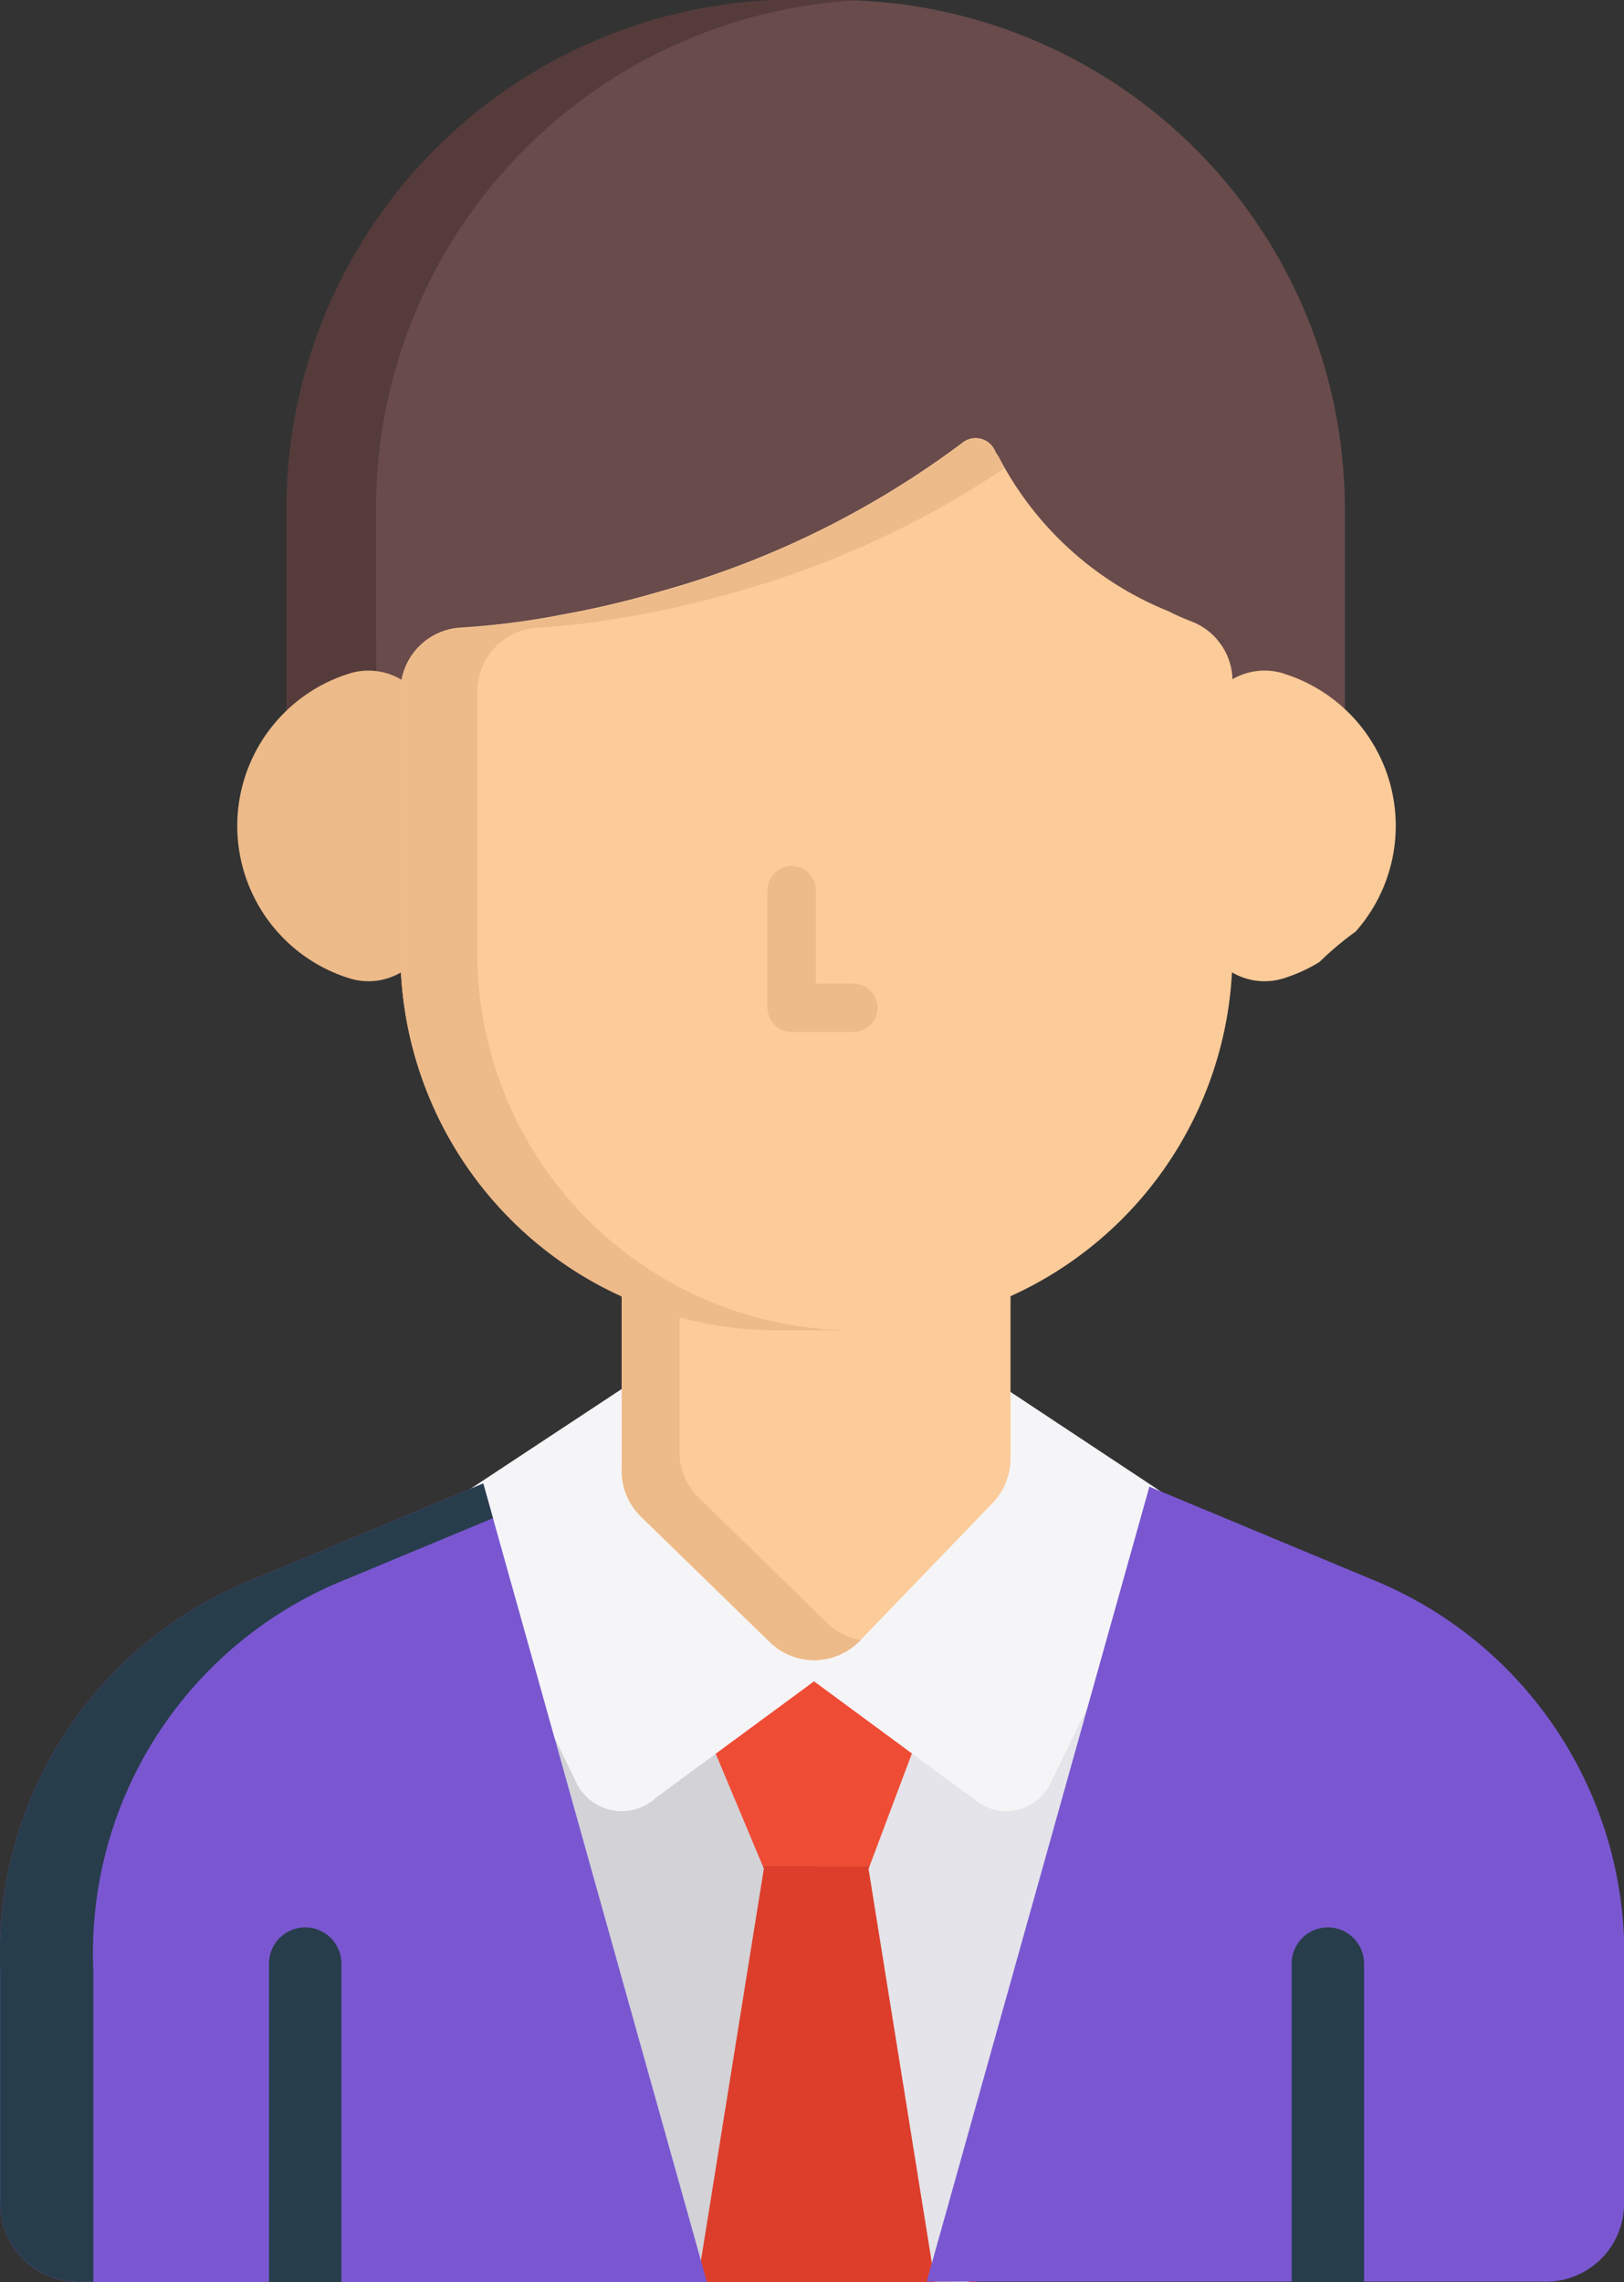 <svg xmlns="http://www.w3.org/2000/svg" width="14.689" height="20.641" viewBox="0 0 14.689 20.641">
  <rect x="0" y="0" width="14.689" height="20.641" fill="#333333" stroke="none"/>
  <g id="man" transform="translate(-73.821 0.001)">
    <path id="Path_10" data-name="Path 10" d="M225.509,368.028l.434-1.156-1.331-.98-1.336.983.483,1.152Z" transform="translate(-143.43 -351.143)" fill="#ef4c35"/>
    <path id="Path_11" data-name="Path 11" d="M221.67,418.858l.025.061-.6,3.694H224l-.6-3.7.021-.057Z" transform="translate(-141.342 -401.973)" fill="#dd3e2b"/>
    <path id="Path_12" data-name="Path 12" d="M186.28,347.536l.6-3.739-.583-1.392-1.87-1.778.366,2.666,1.188,4.243Z" transform="translate(-106.15 -326.896)" fill="#d2d2d7"/>
    <path id="Path_13" data-name="Path 13" d="M269.677,346.355l1.2-4.292.366-2.667-1.946,1.822-.526,1.4.6,3.735Z" transform="translate(-187.094 -325.715)" fill="#e4e4ea"/>
    <path id="Path_14" data-name="Path 14" d="M177.852,313.215a.444.444,0,0,0,.7-.1l1.226-2.52L178.2,309.55l-.374.673-1.392,1.445-1.354-1.319-.262-.912-1.756,1.159,1.2,2.461a.457.457,0,0,0,.739.16l1.424-1.048,1.357,1C177.8,313.179,177.825,313.195,177.852,313.215Z" transform="translate(-95.241 -296.962)" fill="#f5f5f7"/>
    <path id="Path_15" data-name="Path 15" d="M143.062,0h-.371a4.606,4.606,0,0,0-4.6,4.6V6.759s1.047-.1,1.176-.612h0a.576.576,0,0,0,.107-.164c.594-.018,3.369-.04,4.954-1.954a3.129,3.129,0,0,0,2.06,1.931.585.585,0,0,0,.109.179l-.01.008c.129.508,1.176.612,1.176.612V4.6A4.606,4.606,0,0,0,143.062,0Zm3.469,5.817.044-.032h.006l-.072.053Zm-.023.014,0-.016.015-.03h.006l-.018.038Zm-.122.094,0,0,.113-.082-.027.026-.083.061Zm.094-.027-.036.073h0l0,0h0l.058-.115h0Z" transform="translate(-61.678 -0.001)" fill="#694b4b"/>
    <path id="Path_16" data-name="Path 16" d="M138.9,5.787V4.6A4.606,4.606,0,0,1,143.282,0c-.073,0-.146-.006-.22-.006h-.371a4.606,4.606,0,0,0-4.6,4.6V6.758a2.633,2.633,0,0,0,.811-.226V5.787Z" transform="translate(-61.678)" fill="#563b3b"/>
    <path id="Path_17" data-name="Path 17" d="M343.933,150.481a.579.579,0,0,0-.752.553v1.651a.579.579,0,0,0,.752.553,1.437,1.437,0,0,0,.324-.148,2.88,2.88,0,0,1,.327-.275,1.442,1.442,0,0,0-.651-2.333Z" transform="translate(-258.501 -144.39)" fill="#fbcb99"/>
    <path id="Path_18" data-name="Path 18" d="M128.581,150.565a.58.58,0,0,0-.516-.086,1.444,1.444,0,0,0,0,2.757.579.579,0,0,0,.752-.553v-1.651A.579.579,0,0,0,128.581,150.565Z" transform="translate(-51.084 -144.388)" fill="#edba89"/>
    <path id="Path_19" data-name="Path 19" d="M216.674,273.2a.582.582,0,0,0-.425-.16h-.02a.591.591,0,0,0-.105.013,3.124,3.124,0,0,1-.677.075h-.708a3.127,3.127,0,0,1-.7-.08.579.579,0,0,0-.709.565v1.691a.58.58,0,0,0,.174.447l1.164,1.134a.579.579,0,0,0,.4.164h.009a.579.579,0,0,0,.408-.177l1.2-1.245a.579.579,0,0,0,.162-.4v-1.607A.579.579,0,0,0,216.674,273.2Z" transform="translate(-133.886 -262.033)" fill="#fbcb99"/>
    <path id="Path_20" data-name="Path 20" d="M215.194,276.736,214.03,275.6a.58.58,0,0,1-.174-.447v-1.691a.578.578,0,0,1,.157-.4.578.578,0,0,0-.679.57v1.691a.58.58,0,0,0,.174.447l1.164,1.134a.579.579,0,0,0,.4.164h.009a.579.579,0,0,0,.408-.177l.005-.005A.577.577,0,0,1,215.194,276.736Z" transform="translate(-133.888 -262.053)" fill="#edba89"/>
    <path id="Path_21" data-name="Path 21" d="M170.819,100.024a2.02,2.02,0,0,1-.2-.089,2.99,2.99,0,0,1-1.54-1.4.4.4,0,0,1-.029-.046.192.192,0,0,0-.3-.078h0a8.227,8.227,0,0,1-2.727,1.342,8.51,8.51,0,0,1-.907.214,7.034,7.034,0,0,1-.909.115.579.579,0,0,0-.538.578v2.363a3.413,3.413,0,0,0,3.409,3.409h.708a3.413,3.413,0,0,0,3.409-3.409v-2.458A.579.579,0,0,0,170.819,100.024Z" transform="translate(-86.226 -94.406)" fill="#fbcb99"/>
    <path id="Path_22" data-name="Path 22" d="M164.363,103.023V100.66a.579.579,0,0,1,.538-.578,7.037,7.037,0,0,0,.909-.115,8.51,8.51,0,0,0,.908-.214,8.41,8.41,0,0,0,2.411-1.113c-.019-.036-.036-.071-.051-.1a.4.4,0,0,1-.029-.046.192.192,0,0,0-.3-.078h0a8.227,8.227,0,0,1-2.727,1.342,8.511,8.511,0,0,1-.907.214,7.034,7.034,0,0,1-.909.115.579.579,0,0,0-.538.578v2.363a3.413,3.413,0,0,0,3.409,3.409h.695A3.413,3.413,0,0,1,164.363,103.023Z" transform="translate(-86.225 -94.405)" fill="#edba89"/>
    <g id="Group_11" data-name="Group 11" transform="translate(73.821 13.417)">
      <path id="Path_23" data-name="Path 23" d="M74.569,340.056h5.646l-2.023-7.223-2.087.87h0a3.641,3.641,0,0,0-2.282,3.534v2.071A.713.713,0,0,0,74.569,340.056Z" transform="translate(-73.821 -332.833)" fill="#7a57d1"/>
      <path id="Path_24" data-name="Path 24" d="M288.04,340.113v-2.1a3.657,3.657,0,0,0-2.285-3.535l-2.008-.837-2.014,7.19h5.56A.706.706,0,0,0,288.04,340.113Z" transform="translate(-273.351 -333.612)" fill="#7a57d1"/>
    </g>
    <g id="Group_12" data-name="Group 12" transform="translate(73.821 13.417)">
      <path id="Path_25" data-name="Path 25" d="M78.192,332.834l-2.087.87h0a3.641,3.641,0,0,0-2.282,3.534v2.071a.713.713,0,0,0,.748.747h.094v-2.819a3.641,3.641,0,0,1,2.282-3.534h0l1.333-.555Z" transform="translate(-73.821 -332.834)" fill="#283d4c"/>
      <path id="Path_26" data-name="Path 26" d="M364.267,435.656v-2.88a.327.327,0,0,0-.655,0v2.88Z" transform="translate(-351.929 -428.433)" fill="#283d4c"/>
      <path id="Path_27" data-name="Path 27" d="M134.836,435.656v-2.88a.327.327,0,0,0-.655,0v2.88Z" transform="translate(-131.748 -428.433)" fill="#283d4c"/>
    </g>
    <path id="Path_28" data-name="Path 28" d="M246.789,195.36a.218.218,0,0,1,0,.437h-.558a.219.219,0,0,1-.218-.218v-1.064a.218.218,0,0,1,.437,0v.846Z" transform="translate(-165.25 -186.464)" fill="#edba89"/>
  </g>
</svg>
